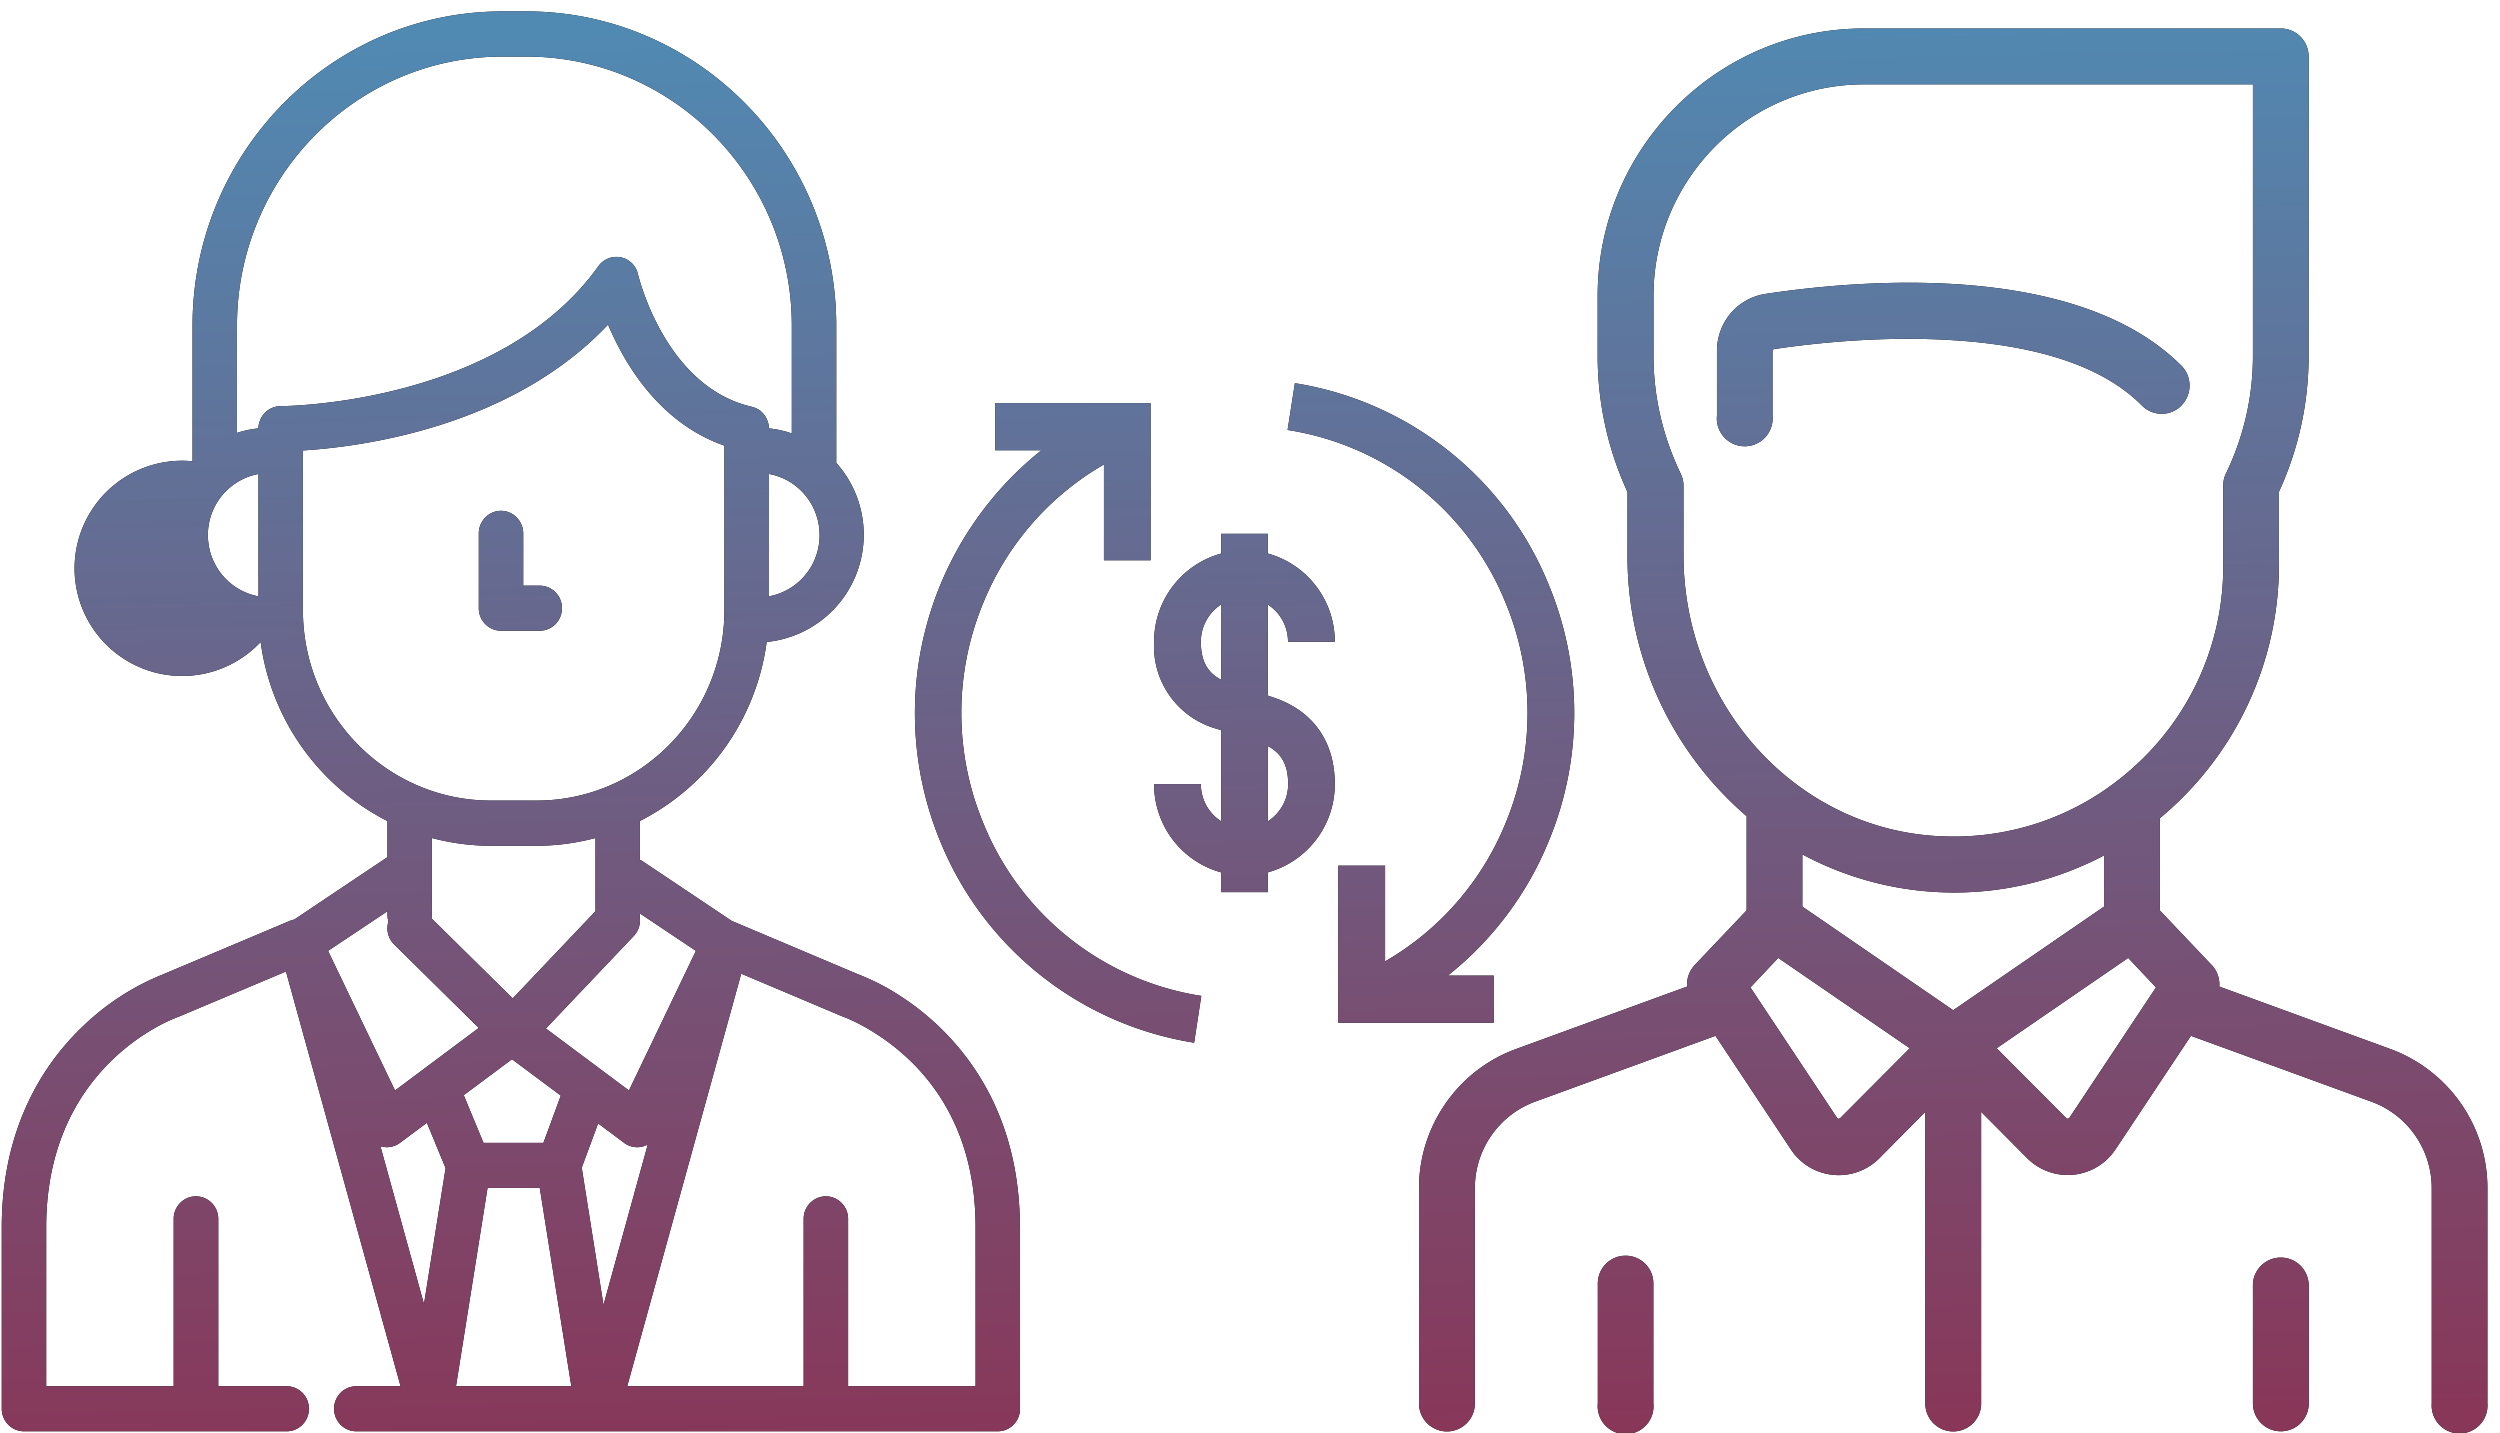 <svg xmlns="http://www.w3.org/2000/svg" xmlns:xlink="http://www.w3.org/1999/xlink" width="171" height="98" viewBox="0 0 171 98"><defs><path id="a" d="M180.77 1302.94v12.42c0 .85-.68 1.54-1.52 1.54h-43.88c-.84 0-1.52-.69-1.52-1.54 0-.85.68-1.54 1.52-1.54h3.03l-7.84-28.37-7.26 3.06a1.5 1.5 0 0 1-.1.04c-.36.13-9.04 3.28-9.04 14.39v10.88h8.72v-11.45c0-.85.68-1.54 1.52-1.54.85 0 1.53.7 1.53 1.54v11.45h4.68c.84 0 1.52.69 1.52 1.54 0 .85-.68 1.54-1.52 1.54h-17.97c-.84 0-1.52-.69-1.52-1.54v-12.42c0-6.97 3-11.3 5.51-13.7a16.97 16.97 0 0 1 5.54-3.6l8.7-3.67.27-.08 6.36-4.26v-2.47a16.14 16.14 0 0 1-8.67-12.25 7.36 7.36 0 1 1-4.66-12.36v-9.28c0-11.85 9.5-21.49 21.2-21.49h1.63c11.68 0 21.2 9.64 21.2 21.49v9.39a7.37 7.37 0 0 1-4.76 12.25 16.14 16.14 0 0 1-8.68 12.25v2.64l.18.1 6.11 4.09 8.66 3.66a15.28 15.28 0 0 1 2.98 1.55c3.02 1.98 8.07 6.66 8.07 15.74zm-26-21.46v.08l-.01.2c.06.44-.08.91-.41 1.26l-6.01 6.33 5.68 4.24 4.58-9.55zm-8.75 9.97l-3.3 2.46 1.35 3.26h4.1l1.19-3.23zm.05-4.16l5.66-5.96v-5.01c-1.29.34-2.64.53-4.03.53h-3.12c-1.4 0-2.75-.19-4.04-.53v5.24l-.02.26zm17.53-35.87v8.37a4.24 4.24 0 0 0 3.46-4.19c0-2.09-1.5-3.83-3.46-4.18zm-34.92 0a4.24 4.24 0 0 0-3.46 4.18c0 2.1 1.5 3.83 3.46 4.19zm1.53-4.64c.24 0 14.95-.1 21.72-9.57a1.51 1.51 0 0 1 2.71.56c.02.07 1.82 7.68 7.77 9.05l.04.01.1.03.05.02.09.03.06.03a1.48 1.48 0 0 1 .26.16l.05.05.06.05.04.05.05.05a1.98 1.98 0 0 1 .14.18l.03.06.04.07.03.06.03.08.03.06.02.08.02.07.02.07.01.09v.06l.01.1v.02c.55.06 1.07.17 1.57.35v-7.38c0-10.15-8.14-18.4-18.16-18.4h-1.64c-10 0-18.15 8.25-18.15 18.4v7.34a7.1 7.1 0 0 1 1.47-.31v-.14l.02-.08v-.07l.03-.09.02-.06.03-.08.02-.06.03-.07.03-.07.04-.06.04-.06.04-.06.05-.06.04-.05.05-.06.05-.04.06-.06.05-.04.07-.05.05-.03.07-.04.06-.03.08-.04.06-.02.08-.03.08-.02.06-.02.1-.01.05-.01.16-.01zm14.37 26.98h3.12c7.09 0 12.85-5.84 12.85-13.03v-11.25c-4.43-1.55-6.8-5.54-7.96-8.28-6.64 7.06-16.98 8.37-20.87 8.61v10.92c0 7.19 5.77 13.03 12.86 13.03zm-11.14 10.28l4.58 9.55 5.73-4.28-5.79-5.71a1.56 1.56 0 0 1-.39-1.57c-.04-.15-.07-.3-.07-.47v-.23zm8.04 14.86l-1.28-3.1-1.84 1.37a1.5 1.5 0 0 1-1.27.25l-.07-.02 2.98 10.8zm8.6 14.92l-2.16-13.57h-3.57l-2.16 13.57zm2.2-5.56l3.03-10.98a1.52 1.52 0 0 1-.72.19c-.32 0-.64-.1-.9-.3l-1.78-1.33-1.12 3.03zm25.45-5.32c0-7.24-3.63-11.15-6.68-13.15-1.34-.88-2.35-1.24-2.36-1.24a1.27 1.27 0 0 1-.1-.04l-6.89-2.91-7.8 28.22h12.07v-11.45c0-.85.68-1.54 1.52-1.54s1.52.7 1.52 1.54v11.45h8.72zm-32.46-40.8c-.84 0-1.52-.69-1.52-1.54v-5.11c0-.85.68-1.55 1.52-1.55s1.52.7 1.52 1.55v3.57h1.13c.84 0 1.52.69 1.52 1.54 0 .85-.68 1.54-1.52 1.54zm114.94-15.4a1.9 1.9 0 0 1-2.7 0c-2.54-2.57-6.85-4.07-12.79-4.46-5.05-.34-9.92.23-12.38.6-.05.01-.1.07-.1.13v4.41a1.91 1.91 0 1 1-3.8 0v-4.4c0-1.98 1.4-3.63 3.34-3.92 6.14-.93 21.22-2.32 28.43 4.92.74.75.74 1.96 0 2.71zm20.93 53.51v14.75a1.91 1.91 0 1 1-3.81 0v-14.74c0-2.63-1.65-5-4.11-5.9l-12.36-4.51-5.15 7.75a3.92 3.92 0 0 1-6.07.6l-3.13-3.15v19.95a1.91 1.91 0 1 1-3.82 0v-19.95l-3.13 3.16a3.92 3.92 0 0 1-6.07-.6l-5.15-7.76-12.36 4.51a6.3 6.3 0 0 0-4.1 5.9v14.74a1.91 1.91 0 1 1-3.82 0v-14.74c0-4.23 2.66-8.05 6.62-9.5l11.72-4.28c-.04-.53.14-1.06.52-1.47l3.55-3.74v-6.44a23.45 23.45 0 0 1-8.15-17.86v-4.32a22.23 22.23 0 0 1-2.04-9.31v-4.1c0-10.08 8.17-18.29 18.2-18.29h28.53c1.05 0 1.9.86 1.9 1.92v20.47c0 3.22-.68 6.35-2.03 9.3v5.03a22.53 22.53 0 0 1-8.15 17.3v6.3l3.55 3.74c.38.4.56.94.52 1.47l11.72 4.28a10.13 10.13 0 0 1 6.62 9.5zm-37.77-24.07c5.17.34 10.1-1.43 13.86-4.97a18.43 18.43 0 0 0 5.84-13.55v-5.45c0-.29.06-.57.19-.83a18.44 18.44 0 0 0 1.84-8.05v-18.56h-26.6c-7.94 0-14.4 6.49-14.4 14.46v4.1c0 2.79.63 5.5 1.85 8.05.13.26.2.54.2.83v4.75c0 10.15 7.56 18.6 17.23 19.22zm-1.74 14.52l-9-6.18-1.9 2.02 5.93 8.93.1.06.1-.04zm13.29-9.69v-3.5a21.98 21.98 0 0 1-20.64-.07v3.57l10.32 7.09zm3.55 5.53l-1.9-2.02-9 6.18 4.77 4.79.1.04.1-.06zm-34.38 20.26v8.19a1.91 1.91 0 1 1-3.8 0v-8.2c0-1.05.85-1.9 1.9-1.9 1.05 0 1.9.85 1.9 1.9zm44.83 0v8.19a1.91 1.91 0 1 1-3.82 0v-8.2a1.91 1.91 0 0 1 3.81 0zm-75.75-19.68l-.49 3.2a22.56 22.56 0 0 1-17.39-13.83 23.02 23.02 0 0 1 6.94-26.69h-3.16v-3.23h10.63v10.75h-3.19v-6.55a19.36 19.36 0 0 0-8.27 9.5 19.66 19.66 0 0 0 0 14.99 19.28 19.28 0 0 0 14.93 11.86zm16.86-1.39h3.14v3.23h-10.63v-10.75h3.2v6.55a19.36 19.36 0 0 0 8.26-9.5 19.66 19.66 0 0 0 0-14.99 19.27 19.27 0 0 0-14.93-11.86l.5-3.2a22.56 22.56 0 0 1 17.38 13.83 22.9 22.9 0 0 1 0 17.45 22.66 22.66 0 0 1-6.92 9.24zm-12.31-25.38v6.23l.27.09c2.78.89 4.31 3 4.31 5.96a6.25 6.25 0 0 1-4.58 6.04v1.35h-3.2v-1.35a6.25 6.25 0 0 1-4.58-6.04h3.2c0 1.07.55 2.01 1.39 2.55v-6.23l-.27-.09a5.86 5.86 0 0 1-4.32-5.96 6.25 6.25 0 0 1 4.59-6.04v-1.35h3.19v1.35a6.25 6.25 0 0 1 4.58 6.04h-3.2c0-1.07-.55-2.01-1.38-2.55zm-3.2 0a3.03 3.03 0 0 0-1.38 2.55c0 1.28.42 2.09 1.39 2.6zm3.2 9.68v5.15a3.03 3.03 0 0 0 1.39-2.55c0-1.28-.43-2.09-1.39-2.6z"/><linearGradient id="b" x1="195.12" x2="197.14" y1="1219.78" y2="1316.9" gradientUnits="userSpaceOnUse"><stop offset="0" stop-color="#508ab3"/><stop offset="1" stop-color="#883759"/></linearGradient></defs><g transform="translate(-111 -1219)"><use xlink:href="#a"/><use fill="url(#b)" xlink:href="#a"/></g></svg>